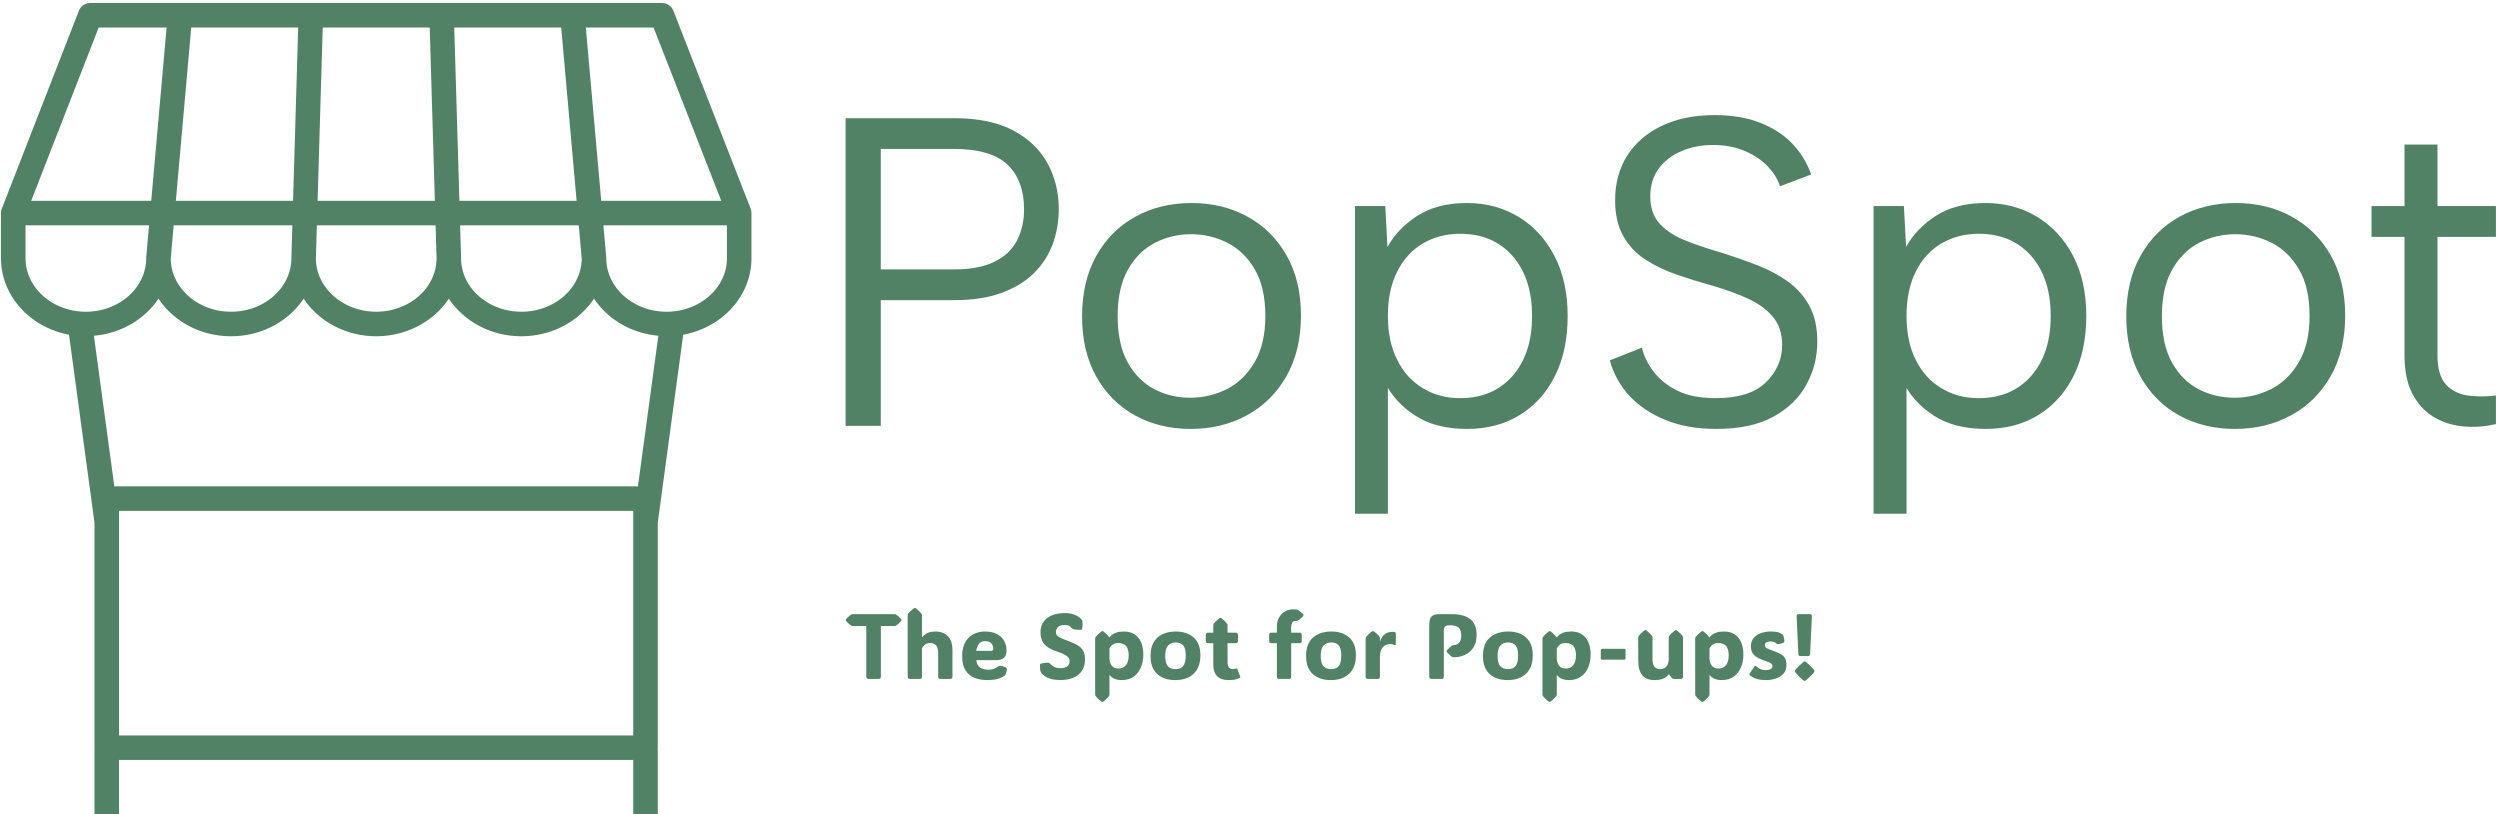 <svg xmlns="http://www.w3.org/2000/svg" version="1.1" xmlns:xlink="http://www.w3.org/1999/xlink" xmlns:svgjs="http://svgjs.dev/svgjs" width="2000" height="651" viewBox="0 0 2000 651"><g transform="matrix(1,0,0,1,-1.218,1.274)"><svg viewBox="0 0 396 129" data-background-color="#c9efc7" preserveAspectRatio="xMidYMid meet" height="651" width="2000" xmlns="http://www.w3.org/2000/svg" xmlns:xlink="http://www.w3.org/1999/xlink"><g id="tight-bounds" transform="matrix(1,0,0,1,0.241,0.227)"><svg viewBox="0 0 395.52 128.559" height="128.559" width="395.52"><g><svg viewBox="0 0 395.52 128.559" height="128.559" width="395.52"><g><svg viewBox="0 0 395.52 128.559" height="128.559" width="395.52"><g><svg viewBox="0 0 597.922 194.348" height="128.559" width="395.52"><g transform="matrix(1,0,0,1,202.402,26.86)"><svg viewBox="0 0 395.52 140.628" height="140.628" width="395.52"><g id="textblocktransform"><svg viewBox="0 0 395.52 140.628" height="140.628" width="395.52" id="textblock"><g><svg viewBox="0 0 395.52 95.536" height="95.536" width="395.52"><g transform="matrix(1,0,0,1,0,0)"><svg width="395.52" viewBox="4.25 -35.35 187.74 45.35" height="95.536" data-palette-color="#528265"><path d="M8.25-17.8L16.6-17.8Q19.4-17.8 21.15-18.65 22.9-19.5 23.73-21.05 24.55-22.6 24.55-24.65L24.55-24.65Q24.55-27.9 22.68-29.7 20.8-31.5 16.6-31.5L16.6-31.5 8.25-31.5 8.25-17.8ZM28.5-24.65L28.5-24.65Q28.5-22.6 27.83-20.73 27.15-18.85 25.7-17.4 24.25-15.95 22-15.13 19.75-14.3 16.6-14.3L16.6-14.3 8.25-14.3 8.25 0 4.25 0 4.25-35 16.6-35Q20.7-35 23.33-33.6 25.95-32.2 27.23-29.85 28.5-27.5 28.5-24.65ZM43.5 0.35L43.5 0.35Q39.95 0.35 37.15-1.2 34.35-2.75 32.75-5.63 31.15-8.5 31.15-12.45L31.15-12.45Q31.15-16.45 32.77-19.35 34.4-22.25 37.22-23.8 40.05-25.35 43.6-25.35L43.6-25.35Q47.15-25.35 49.97-23.8 52.8-22.25 54.42-19.38 56.05-16.5 56.05-12.55L56.05-12.55Q56.05-8.55 54.4-5.65 52.75-2.75 49.9-1.2 47.05 0.35 43.5 0.35ZM43.45-3.2L43.45-3.2Q45.65-3.2 47.6-4.17 49.55-5.15 50.77-7.23 52-9.3 52-12.5L52-12.5Q52-15.75 50.8-17.8 49.6-19.85 47.67-20.83 45.75-21.8 43.55-21.8L43.55-21.8Q41.35-21.8 39.45-20.83 37.55-19.85 36.37-17.78 35.2-15.7 35.2-12.5L35.2-12.5Q35.2-9.25 36.35-7.2 37.5-5.15 39.37-4.17 41.25-3.2 43.45-3.2ZM65.55-5.05L65.55-5.05 65.94-5.1 65.94 10 62.2 10 62.2-25 65.64-25 65.89-20.35Q67.05-22.45 69.3-23.9 71.55-25.35 74.94-25.35L74.94-25.35Q78.19-25.35 80.8-23.78 83.39-22.2 84.89-19.33 86.39-16.45 86.39-12.5L86.39-12.5Q86.39-8.6 84.97-5.73 83.55-2.85 80.97-1.25 78.39 0.35 74.94 0.35L74.94 0.35Q71.34 0.35 69-1.2 66.64-2.75 65.55-5.05ZM82.34-12.5L82.34-12.5Q82.34-16.8 80.12-19.33 77.89-21.85 74.14-21.85L74.14-21.85Q71.8-21.85 69.92-20.75 68.05-19.65 67-17.55 65.94-15.45 65.94-12.5L65.94-12.5Q65.94-9.6 67-7.5 68.05-5.4 69.92-4.28 71.8-3.15 74.14-3.15L74.14-3.15Q77.89-3.15 80.12-5.68 82.34-8.2 82.34-12.5ZM91.19-7.45L94.84-8.9Q95.14-7.55 96.12-6.23 97.09-4.9 98.82-4.03 100.54-3.15 103.24-3.15L103.24-3.15Q107.09-3.15 108.94-4.95 110.79-6.75 110.79-9.2L110.79-9.2Q110.79-11.15 109.74-12.4 108.69-13.65 106.89-14.48 105.09-15.3 102.84-15.95L102.84-15.95Q100.84-16.5 98.87-17.18 96.89-17.85 95.29-18.88 93.69-19.9 92.74-21.55 91.79-23.2 91.79-25.65L91.79-25.65Q91.79-28.6 93.19-30.78 94.59-32.95 97.14-34.15 99.69-35.35 103.09-35.35L103.09-35.35Q106.04-35.35 108.24-34.5 110.44-33.65 111.92-32.13 113.39-30.6 114.09-28.6L114.09-28.6 110.54-27.25Q110.19-28.4 109.19-29.48 108.19-30.55 106.59-31.25 104.99-31.95 102.94-31.95L102.94-31.95Q100.94-31.95 99.32-31.25 97.69-30.55 96.74-29.25 95.79-27.95 95.79-26.1L95.79-26.1Q95.79-24.1 96.92-22.93 98.04-21.75 99.92-21.03 101.79-20.3 104.04-19.65L104.04-19.65Q106.09-19 108.02-18.25 109.94-17.5 111.47-16.4 112.99-15.3 113.89-13.65 114.79-12 114.79-9.6L114.79-9.6Q114.79-6.95 113.54-4.67 112.29-2.4 109.77-1.03 107.24 0.35 103.29 0.35L103.29 0.35Q99.99 0.35 97.49-0.68 94.99-1.7 93.39-3.45 91.79-5.2 91.19-7.45L91.19-7.45ZM124.54-5.05L124.54-5.05 124.94-5.1 124.94 10 121.19 10 121.19-25 124.64-25 124.89-20.35Q126.04-22.45 128.29-23.9 130.54-25.35 133.94-25.35L133.94-25.35Q137.19-25.35 139.79-23.78 142.39-22.2 143.89-19.33 145.39-16.45 145.39-12.5L145.39-12.5Q145.39-8.6 143.97-5.73 142.54-2.85 139.97-1.25 137.39 0.35 133.94 0.35L133.94 0.35Q130.34 0.35 127.99-1.2 125.64-2.75 124.54-5.05ZM141.34-12.5L141.34-12.5Q141.34-16.8 139.12-19.33 136.89-21.85 133.14-21.85L133.14-21.85Q130.79-21.85 128.91-20.75 127.04-19.65 125.99-17.55 124.94-15.45 124.94-12.5L124.94-12.5Q124.94-9.6 125.99-7.5 127.04-5.4 128.91-4.28 130.79-3.15 133.14-3.15L133.14-3.15Q136.89-3.15 139.12-5.68 141.34-8.2 141.34-12.5ZM162.29 0.35L162.29 0.35Q158.74 0.35 155.94-1.2 153.14-2.75 151.54-5.63 149.94-8.5 149.94-12.45L149.94-12.45Q149.94-16.45 151.56-19.35 153.19-22.25 156.01-23.8 158.84-25.35 162.39-25.35L162.39-25.35Q165.94-25.35 168.76-23.8 171.59-22.25 173.21-19.38 174.84-16.5 174.84-12.55L174.84-12.55Q174.84-8.55 173.19-5.65 171.54-2.75 168.69-1.2 165.84 0.35 162.29 0.35ZM162.24-3.2L162.24-3.2Q164.44-3.2 166.39-4.17 168.34-5.15 169.56-7.23 170.79-9.3 170.79-12.5L170.79-12.5Q170.79-15.75 169.59-17.8 168.39-19.85 166.46-20.83 164.54-21.8 162.34-21.8L162.34-21.8Q160.14-21.8 158.24-20.83 156.34-19.85 155.16-17.78 153.99-15.7 153.99-12.5L153.99-12.5Q153.99-9.25 155.14-7.2 156.29-5.15 158.16-4.17 160.04-3.2 162.24-3.2ZM177.84-25L181.59-25 181.59-32 185.34-32 185.34-25 191.99-25 191.99-21.5 185.34-21.5 185.34-8.05Q185.34-5.75 186.31-4.7 187.29-3.65 188.81-3.45 190.34-3.25 191.99-3.45L191.99-3.45 191.99-0.2Q190.04 0.25 188.16 0.05 186.29-0.15 184.81-1.07 183.34-2 182.46-3.7 181.59-5.4 181.59-8.05L181.59-8.05 181.59-21.5 177.84-21.5 177.84-25Z" opacity="1" transform="matrix(1,0,0,1,0,0)" fill="#528265" class="wordmark-text-0" data-fill-palette-color="primary" id="text-0"></path></svg></g></svg></g><g transform="matrix(1,0,0,1,0,118.089)"><svg viewBox="0 0 232.21 22.538" height="22.538" width="232.21"><g transform="matrix(1,0,0,1,0,0)"><svg width="232.21" viewBox="0 -38.38 523.14 50.78" height="22.538" data-palette-color="#528265"><path d="M19.04-28.59L19.04-1.29Q19.04-0.56 18.74-0.28 18.43 0 17.7 0L17.7 0 12.5 0Q11.77 0 11.46-0.28 11.16-0.56 11.16-1.29L11.16-1.29 11.16-28.59 3.88-28.59Q3.3-28.59 3-28.78L3-28.78Q2.37-29.22 1.7-29.83 1.03-30.44 0.24-31.3L0.24-31.3Q0-31.62 0-31.81L0-31.81Q0-32.03 0.24-32.3L0.24-32.3Q1.03-33.15 1.7-33.76 2.37-34.38 3-34.81L3-34.81Q3.34-35.01 3.88-35.01L3.88-35.01 26.34-35.01Q26.93-35.01 27.22-34.81L27.22-34.81Q27.86-34.38 28.54-33.76 29.22-33.15 29.98-32.3L29.98-32.3Q30.22-31.98 30.22-31.79L30.22-31.79Q30.22-31.57 29.98-31.3L29.98-31.3Q29.22-30.44 28.54-29.83 27.86-29.22 27.22-28.78L27.22-28.78Q26.88-28.59 26.34-28.59L26.34-28.59 19.04-28.59ZM41.23-16.46L41.23-1.29Q41.23-0.56 40.93-0.28 40.62 0 39.89 0L39.89 0 34.86 0Q34.13 0 33.82-0.28 33.52-0.56 33.52-1.29L33.52-1.29 33.52-34.33Q33.52-34.91 33.76-35.23L33.76-35.23Q34.79-36.57 36.77-38.13L36.77-38.13Q37.11-38.38 37.38-38.38L37.38-38.38Q37.69-38.38 37.99-38.13L37.99-38.13Q39.04-37.33 39.76-36.62 40.48-35.91 40.99-35.23L40.99-35.23Q41.23-34.91 41.23-34.33L41.23-34.33 41.23-22.49 41.33-22.49Q41.87-23.19 42.72-23.91 43.58-24.63 45-25.12 46.43-25.61 48.65-25.61L48.65-25.61Q50.9-25.61 52.98-24.68 55.05-23.75 56.37-21.56 57.69-19.36 57.69-15.55L57.69-15.55 57.69-1.29Q57.69-0.56 57.38-0.28 57.08 0 56.35 0L56.35 0 51.32 0Q50.58 0 50.28-0.28 49.97-0.56 49.97-1.29L49.97-1.29 49.97-14.21Q49.97-16.92 48.85-18.15 47.73-19.38 45.8-19.38L45.8-19.38Q43.89-19.38 42.84-18.55 41.79-17.72 41.23-16.46L41.23-16.46ZM76.53 0.61L76.53 0.61Q72.41 0.61 69.36-0.72 66.3-2.05 64.62-4.86 62.93-7.67 62.93-12.11L62.93-12.11Q62.93-18.77 66.35-22.19 69.77-25.61 75.43-25.61L75.43-25.61Q79.12-25.61 81.67-24.29 84.22-22.97 85.55-20.65 86.88-18.33 86.88-15.36L86.88-15.36Q86.88-12.45 85.4-11.3 83.91-10.16 81.05-10.16L81.05-10.16 70.58-10.16Q70.77-7.64 72.42-6.32 74.07-5 76.9-5L76.9-5Q79.15-5 80.5-5.68 81.86-6.35 82.39-6.74L82.39-6.74Q82.86-7.08 83.44-7.06L83.44-7.06Q83.91-7.06 84.77-6.87 85.64-6.69 86.49-6.2L86.49-6.2Q87.1-5.88 87.1-5.32L87.1-5.32Q87.1-5 86.98-4.42L86.98-4.42Q86.91-4.08 86.74-3.43 86.57-2.78 86.3-2.22L86.3-2.22Q86.15-1.95 85.83-1.71L85.83-1.71Q85.35-1.37 84.26-0.81 83.17-0.24 81.29 0.18 79.41 0.61 76.53 0.61ZM70.53-15.16L70.53-15.16 78.49-15.16Q79.73-15.16 79.73-16.31L79.73-16.31Q79.73-18.04 78.64-19.23 77.56-20.41 75.39-20.41L75.39-20.41Q73.02-20.41 71.91-18.9 70.8-17.38 70.53-15.16ZM116.13 0.59L116.13 0.59Q113.03 0.59 110.99 0.02 108.95-0.54 107.72-1.38 106.48-2.22 105.82-3.05L105.82-3.05Q105.61-3.37 105.43-3.66 105.26-3.96 105.19-4.32L105.19-4.32Q105.09-4.81 104.99-5.6 104.9-6.4 104.97-7.45L104.97-7.45Q104.99-7.89 105.14-8.06L105.14-8.06Q105.31-8.25 105.7-8.35L105.7-8.35Q106.41-8.52 107.55-8.65 108.68-8.79 109.17-8.79L109.17-8.79Q109.68-8.79 110-8.59 110.32-8.4 110.76-7.93L110.76-7.93Q111.24-7.42 112.44-6.63 113.64-5.83 116.13-5.83L116.13-5.83Q118.52-5.83 119.74-6.84 120.96-7.84 120.96-9.62L120.96-9.62Q120.96-10.57 120.39-11.41 119.81-12.26 118.3-13.1 116.79-13.94 113.98-14.87L113.98-14.87Q109.34-16.43 107.29-18.75 105.24-21.07 105.24-25.2L105.24-25.2Q105.24-28.61 106.9-30.91 108.56-33.2 111.49-34.38 114.42-35.55 118.25-35.55L118.25-35.55Q121.21-35.55 123.15-34.85 125.09-34.16 126.16-33.29 127.24-32.42 127.55-31.88L127.55-31.88Q127.75-31.57 127.81-31.41 127.87-31.25 127.9-30.98L127.9-30.98Q127.97-30.22 127.94-29.3 127.92-28.37 127.77-27.2L127.77-27.2Q127.7-26.81 127.5-26.66L127.5-26.66Q127.33-26.54 126.97-26.54L126.97-26.54Q124.6-26.49 123.31-26.78L123.31-26.78Q122.79-26.9 122.62-27.03 122.45-27.15 122.18-27.42L122.18-27.42Q121.79-27.88 120.95-28.5 120.11-29.13 118.25-29.13L118.25-29.13Q115.69-29.13 114.61-27.97 113.54-26.81 113.54-25.37L113.54-25.37Q113.54-23.66 115.13-22.69 116.71-21.73 120.13-20.51L120.13-20.51Q122.99-19.51 125.04-18.33 127.09-17.16 128.18-15.33 129.26-13.5 129.26-10.5L129.26-10.5Q129.26-6.76 127.54-4.3 125.82-1.83 122.85-0.62 119.89 0.59 116.13 0.59ZM150.3-25.61L150.3-25.61Q153.87-25.61 156.18-24.01 158.48-22.41 159.62-19.62 160.75-16.82 160.75-13.21L160.75-13.21Q160.75-9.3 159.42-6.18 158.09-3.05 155.51-1.22 152.92 0.61 149.08 0.61L149.08 0.61Q147.11 0.61 145.82 0.16 144.54-0.29 143.77-0.92 143.01-1.54 142.57-2.05L142.57-2.05 142.47-2.05 142.47 8.35Q142.47 8.94 142.22 9.25L142.22 9.25Q141.2 10.6 139.22 12.16L139.22 12.16Q138.88 12.4 138.61 12.4L138.61 12.4Q138.32 12.4 138 12.16L138 12.16Q136.95 11.35 136.23 10.64 135.51 9.94 135 9.25L135 9.25Q134.75 8.94 134.75 8.35L134.75 8.35 134.75-21.75Q134.75-22.34 135-22.66L135-22.66Q135.51-23.34 136.23-24.05 136.95-24.76 138-25.56L138-25.56Q138.32-25.81 138.66-25.81L138.66-25.81Q138.98-25.81 139.32-25.56L139.32-25.56Q140.34-24.76 141.08-24.02 141.81-23.29 142.37-22.51L142.37-22.51 142.49-22.51Q142.91-23.02 143.76-23.75 144.62-24.49 146.19-25.05 147.77-25.61 150.3-25.61ZM147.3-5.62L147.3-5.62Q149.94-5.62 151.39-7.46 152.84-9.3 152.84-12.79L152.84-12.79Q152.84-19.38 147.42-19.38L147.42-19.38Q145.13-19.38 144.03-18.44 142.93-17.5 142.47-16.46L142.47-16.46 142.47-11.16Q142.47-8.79 143.69-7.2 144.91-5.62 147.3-5.62ZM177.99 0.61L177.99 0.61Q171.84 0.61 168.25-2.66 164.66-5.93 164.66-12.4L164.66-12.4Q164.66-19.04 168.38-22.33 172.1-25.61 178.33-25.61L178.33-25.61Q184.34-25.61 187.95-22.38 191.56-19.14 191.56-12.84L191.56-12.84Q191.56-6.27 187.95-2.83 184.34 0.61 177.99 0.61ZM178.23-5.3L178.23-5.3Q180.92-5.3 182.28-6.97 183.65-8.64 183.65-12.7L183.65-12.7Q183.65-16.55 182.27-18.13 180.89-19.7 178.18-19.7L178.18-19.7Q175.57-19.7 174.07-18.01 172.57-16.31 172.57-12.5L172.57-12.5Q172.57-8.52 174-6.91 175.42-5.3 178.23-5.3ZM206.7 0.61L206.7 0.61Q198.54 0.61 198.54-7.86L198.54-7.86 198.54-19.31 195.78-19.31Q195.05-19.31 194.77-19.62 194.49-19.92 194.49-20.65L194.49-20.65 194.49-23.66Q194.49-24.39 194.77-24.69 195.05-25 195.78-25L195.78-25 198.54-25 198.54-28.93Q198.54-29.52 198.79-29.83L198.79-29.83Q199.81-31.18 201.79-32.74L201.79-32.74Q202.13-32.98 202.4-32.98L202.4-32.98Q202.69-32.98 202.99-32.74L202.99-32.74Q204.04-31.93 204.76-31.23 205.48-30.52 205.99-29.83L205.99-29.83Q206.23-29.52 206.23-28.93L206.23-28.93 206.23-25 210.55-25Q211.29-25 211.57-24.69 211.85-24.39 211.85-23.66L211.85-23.66 211.85-20.65Q211.85-19.92 211.57-19.62 211.29-19.31 210.55-19.31L210.55-19.31 206.23-19.31 206.23-9.2Q206.23-5.3 209.06-5.3L209.06-5.3Q209.5-5.3 209.87-5.38 210.24-5.47 210.5-5.57L210.5-5.57Q211.02-5.76 211.23-5.71 211.43-5.66 211.6-5.18L211.6-5.18 213.02-1.39Q213.24-0.78 212.73-0.51L212.73-0.51Q212.36-0.34 210.96 0.13 209.55 0.61 206.7 0.61ZM240.58-19.31L240.58-1.29Q240.58-0.56 240.27-0.28 239.97 0 239.24 0L239.24 0 234.21 0Q233.47 0 233.17-0.28 232.86-0.56 232.86-1.29L232.86-1.29 232.86-19.31 229.98-19.31Q229.25-19.31 228.97-19.62 228.69-19.92 228.69-20.65L228.69-20.65 228.69-23.66Q228.69-24.39 228.97-24.69 229.25-25 229.98-25L229.98-25 232.86-25 232.86-28.1Q232.86-31.05 234.05-33.18 235.23-35.3 237.25-36.45 239.26-37.6 241.73-37.6L241.73-37.6Q242.87-37.6 243.47-37.5 244.07-37.4 244.36-37.21L244.36-37.21Q245.31-36.67 247-35.01L247-35.01Q247.27-34.72 247.27-34.42L247.27-34.42Q247.27-34.11 246.85-33.69L246.85-33.69Q246.12-32.93 245.46-32.41 244.8-31.88 244.39-31.62L244.39-31.62Q244.02-31.4 243.74-31.36 243.46-31.32 242.97-31.32L242.97-31.32Q240.58-31.32 240.58-27.66L240.58-27.66 240.58-25 245-25Q245.73-25 246.01-24.69 246.29-24.39 246.29-23.66L246.29-23.66 246.29-20.65Q246.29-19.92 246.01-19.62 245.73-19.31 245-19.31L245-19.31 240.58-19.31ZM261.96 0.61L261.96 0.61Q255.81 0.61 252.22-2.66 248.63-5.93 248.63-12.4L248.63-12.4Q248.63-19.04 252.36-22.33 256.08-25.61 262.3-25.61L262.3-25.61Q268.31-25.61 271.92-22.38 275.54-19.14 275.54-12.84L275.54-12.84Q275.54-6.27 271.92-2.83 268.31 0.61 261.96 0.61ZM262.21-5.3L262.21-5.3Q264.89-5.3 266.26-6.97 267.63-8.64 267.63-12.7L267.63-12.7Q267.63-16.55 266.25-18.13 264.87-19.7 262.16-19.7L262.16-19.7Q259.55-19.7 258.04-18.01 256.54-16.31 256.54-12.5L256.54-12.5Q256.54-8.52 257.97-6.91 259.4-5.3 262.21-5.3ZM288.5-22.17L288.5-20.36 288.6-20.36Q290.43-25.44 295.19-25.44L295.19-25.44Q295.8-25.44 296.19-25.38 296.58-25.32 296.73-25.27L296.73-25.27Q297.09-25.15 297.09-24.71L297.09-24.71 297.09-18.82Q297.09-18.07 296.21-18.41L296.21-18.41Q295.92-18.53 295.37-18.66 294.82-18.8 293.84-18.8L293.84-18.8Q291.33-18.8 289.91-16.96 288.5-15.11 288.5-11.94L288.5-11.94 288.5-1.29Q288.5-0.56 288.19-0.28 287.89 0 287.16 0L287.16 0 282.13 0Q281.39 0 281.09-0.28 280.78-0.56 280.78-1.29L280.78-1.29 280.78-21.75Q280.78-22.34 281.03-22.66L281.03-22.66Q281.54-23.34 282.26-24.05 282.98-24.76 284.03-25.56L284.03-25.56Q284.23-25.71 284.42-25.76 284.62-25.81 284.76-25.81L284.76-25.81Q285.1-25.81 285.45-25.56L285.45-25.56Q287.47-23.97 288.28-22.85L288.28-22.85Q288.5-22.56 288.5-22.17L288.5-22.17ZM328.39-11.69L328.39-11.69Q327.75-11.69 327.31-12.01L327.31-12.01Q326.85-12.33 326.21-12.92 325.58-13.5 324.8-14.36L324.8-14.36Q324.5-14.7 324.5-14.97L324.5-14.97Q324.5-15.23 324.8-15.58L324.8-15.58Q326.31-17.29 327.56-18.09L327.56-18.09Q327.85-18.29 328.39-18.29L328.39-18.29Q330.05-18.29 331.25-19.53 332.46-20.78 332.41-23.56L332.41-23.56Q332.39-26.56 330.94-27.76 329.48-28.96 326.97-28.96L326.97-28.96 325.8-28.96Q324.19-28.96 323.6-28.27 323.01-27.59 323.01-25.93L323.01-25.93 323.01-1.29Q323.01-0.56 322.71-0.28 322.4 0 321.67 0L321.67 0 316.47 0Q315.74 0 315.43-0.28 315.13-0.56 315.13-1.29L315.13-1.29 315.13-28.47Q315.13-30.91 315.58-32.34 316.03-33.76 317.34-34.39 318.64-35.01 321.16-35.01L321.16-35.01 326.97-35.01Q333.98-35.01 337.35-32.26 340.71-29.52 340.71-23.85L340.71-23.85Q340.71-19.6 338.94-16.92 337.17-14.23 334.35-12.96 331.53-11.69 328.39-11.69ZM357.46 0.61L357.46 0.61Q351.31 0.61 347.72-2.66 344.13-5.93 344.13-12.4L344.13-12.4Q344.13-19.04 347.85-22.33 351.58-25.61 357.8-25.61L357.8-25.61Q363.81-25.61 367.42-22.38 371.03-19.14 371.03-12.84L371.03-12.84Q371.03-6.27 367.42-2.83 363.81 0.61 357.46 0.61ZM357.7-5.3L357.7-5.3Q360.39-5.3 361.76-6.97 363.12-8.64 363.12-12.7L363.12-12.7Q363.12-16.55 361.74-18.13 360.37-19.7 357.66-19.7L357.66-19.7Q355.04-19.7 353.54-18.01 352.04-16.31 352.04-12.5L352.04-12.5Q352.04-8.52 353.47-6.91 354.9-5.3 357.7-5.3ZM391.83-25.61L391.83-25.61Q395.4-25.61 397.7-24.01 400.01-22.41 401.15-19.62 402.28-16.82 402.28-13.21L402.28-13.21Q402.28-9.3 400.95-6.18 399.62-3.05 397.03-1.22 394.44 0.61 390.61 0.61L390.61 0.61Q388.63 0.61 387.35 0.16 386.07-0.29 385.3-0.92 384.53-1.54 384.09-2.05L384.09-2.05 384-2.05 384 8.35Q384 8.94 383.75 9.25L383.75 9.25Q382.73 10.6 380.75 12.16L380.75 12.16Q380.41 12.4 380.14 12.4L380.14 12.4Q379.85 12.4 379.53 12.16L379.53 12.16Q378.48 11.35 377.76 10.64 377.04 9.94 376.53 9.25L376.53 9.25Q376.28 8.94 376.28 8.35L376.28 8.35 376.28-21.75Q376.28-22.34 376.53-22.66L376.53-22.66Q377.04-23.34 377.76-24.05 378.48-24.76 379.53-25.56L379.53-25.56Q379.85-25.81 380.19-25.81L380.19-25.81Q380.5-25.81 380.85-25.56L380.85-25.56Q381.87-24.76 382.6-24.02 383.34-23.29 383.9-22.51L383.9-22.51 384.02-22.51Q384.44-23.02 385.29-23.75 386.14-24.49 387.72-25.05 389.29-25.61 391.83-25.61ZM388.83-5.62L388.83-5.62Q391.47-5.62 392.92-7.46 394.37-9.3 394.37-12.79L394.37-12.79Q394.37-19.38 388.95-19.38L388.95-19.38Q386.66-19.38 385.56-18.44 384.46-17.5 384-16.46L384-16.46 384-11.16Q384-8.79 385.22-7.2 386.44-5.62 388.83-5.62ZM420.37-10.4L408.53-10.4Q407.77-10.4 407.77-11.16L407.77-11.16 407.77-15.53Q407.77-16.28 408.53-16.28L408.53-16.28 420.37-16.28Q421.13-16.28 421.13-15.53L421.13-15.53 421.13-11.16Q421.13-10.4 420.37-10.4L420.37-10.4ZM436.68 0.61L436.68 0.61Q427.98 0.61 427.98-9.91L427.98-9.91 427.96-22.31Q427.96-22.9 428.2-23.22L428.2-23.22Q429.23-24.56 431.21-26.12L431.21-26.12Q431.55-26.37 431.82-26.37L431.82-26.37Q432.14-26.37 432.43-26.12L432.43-26.12Q433.48-25.32 434.2-24.61 434.92-23.9 435.43-23.22L435.43-23.22Q435.68-22.9 435.68-22.31L435.68-22.31 435.68-10.6Q435.68-5.3 439.87-5.3L439.87-5.3Q441.95-5.3 443.19-6.75 444.44-8.2 444.44-10.69L444.44-10.69 444.44-22.31Q444.44-22.9 444.68-23.22L444.68-23.22Q445.71-24.56 447.69-26.12L447.69-26.12Q448.03-26.37 448.3-26.37L448.3-26.37Q448.61-26.37 448.91-26.12L448.91-26.12Q449.96-25.32 450.68-24.61 451.4-23.9 451.91-23.22L451.91-23.22Q452.15-22.9 452.15-22.31L452.15-22.31 452.15-1.12Q452.15-0.66 451.84-0.33 451.52 0 451.03 0L451.03 0 447.37 0Q446.98 0 446.67-0.11 446.37-0.22 446.1-0.54L446.1-0.54 444.59-2.49 444.42-2.49Q444.02-1.93 443.21-1.2 442.39-0.46 440.84 0.07 439.29 0.61 436.68 0.61ZM474.3-25.61L474.3-25.61Q477.86-25.61 480.17-24.01 482.47-22.41 483.61-19.62 484.75-16.82 484.75-13.21L484.75-13.21Q484.75-9.3 483.41-6.18 482.08-3.05 479.5-1.22 476.91 0.61 473.08 0.61L473.08 0.61Q471.1 0.61 469.82 0.16 468.53-0.29 467.77-0.92 467-1.54 466.56-2.05L466.56-2.05 466.46-2.05 466.46 8.35Q466.46 8.94 466.21 9.25L466.21 9.25Q465.19 10.6 463.21 12.16L463.21 12.16Q462.87 12.4 462.6 12.4L462.6 12.4Q462.31 12.4 461.99 12.16L461.99 12.16Q460.94 11.35 460.22 10.64 459.5 9.94 458.99 9.25L458.99 9.25Q458.74 8.94 458.74 8.35L458.74 8.35 458.74-21.75Q458.74-22.34 458.99-22.66L458.99-22.66Q459.5-23.34 460.22-24.05 460.94-24.76 461.99-25.56L461.99-25.56Q462.31-25.81 462.65-25.81L462.65-25.81Q462.97-25.81 463.31-25.56L463.31-25.56Q464.33-24.76 465.07-24.02 465.8-23.29 466.36-22.51L466.36-22.51 466.48-22.51Q466.9-23.02 467.75-23.75 468.61-24.49 470.18-25.05 471.76-25.61 474.3-25.61ZM471.29-5.62L471.29-5.62Q473.93-5.62 475.38-7.46 476.83-9.3 476.83-12.79L476.83-12.79Q476.83-19.38 471.41-19.38L471.41-19.38Q469.12-19.38 468.02-18.44 466.92-17.5 466.46-16.46L466.46-16.46 466.46-11.16Q466.46-8.79 467.68-7.2 468.9-5.62 471.29-5.62ZM496.95 0.61L496.95 0.61Q494.34 0.61 492.62 0.17 490.89-0.27 489.86-0.89 488.82-1.51 488.23-2.03L488.23-2.03Q487.79-2.44 488.14-2.95L488.14-2.95 490.63-6.64Q491.16-7.42 491.85-6.74L491.85-6.74Q492.56-6.05 493.76-5.41 494.97-4.76 496.78-4.76L496.78-4.76Q498.39-4.76 499.43-5.31 500.47-5.86 500.47-6.91L500.47-6.91Q500.47-7.64 500-8.11 499.54-8.57 498.37-9.06 497.19-9.55 495.09-10.3L495.09-10.3Q491.99-11.43 490.41-13.01 488.82-14.6 488.82-17.65L488.82-17.65Q488.82-20.46 490.37-22.22 491.92-23.97 494.35-24.79 496.78-25.61 499.42-25.61L499.42-25.61Q502.76-25.61 504.12-24.99 505.47-24.37 505.86-24.02L505.86-24.02Q506.23-23.71 506.37-23.29L506.37-23.29Q506.69-22.34 506.86-20.78L506.86-20.78Q506.96-19.87 506.4-19.58L506.4-19.58Q506.1-19.41 505.47-19.21 504.84-19.02 504.2-18.87 503.57-18.73 503.25-18.73L503.25-18.73Q503.15-18.73 503.04-18.79 502.93-18.85 502.66-19.09L502.66-19.09Q502.35-19.41 501.58-19.82 500.81-20.24 499.46-20.24L499.46-20.24Q498.15-20.24 497.25-19.81 496.36-19.38 496.36-18.31L496.36-18.31Q496.36-17.14 497.5-16.55 498.63-15.97 501.25-15.04L501.25-15.04Q503.3-14.33 504.82-13.49 506.35-12.65 507.18-11.29 508.01-9.94 508.01-7.64L508.01-7.64Q508.01-4.66 506.39-2.84 504.76-1.03 502.24-0.21 499.71 0.61 496.95 0.61ZM519.68-12.35L515.53-12.35Q514.48-12.35 514.43-13.53L514.43-13.53 513.5-33.81Q513.45-35.01 514.65-35.01L514.65-35.01 520.6-35.01Q521.8-35.01 521.75-33.81L521.75-33.81 520.78-13.53Q520.73-12.35 519.68-12.35L519.68-12.35ZM512.55-4.22L512.55-4.22Q512.55-4.54 512.76-4.8 512.96-5.05 513.3-5.47L513.3-5.47Q514.04-6.3 514.99-7.21 515.94-8.13 516.94-8.98L516.94-8.98Q517.55-9.47 517.85-9.47L517.85-9.47Q518.14-9.47 518.8-8.98L518.8-8.98Q520.85-7.2 522.39-5.47L522.39-5.47Q522.7-5.05 522.92-4.8 523.14-4.54 523.14-4.22L523.14-4.22Q523.14-3.88 522.91-3.61 522.68-3.34 522.36-2.91L522.36-2.91Q521.65-2.1 520.71-1.21 519.77-0.32 518.8 0.54L518.8 0.54Q518.19 1.05 517.85 1.05L517.85 1.05Q517.58 1.05 516.89 0.54L516.89 0.54Q515.84-0.32 514.94-1.22 514.04-2.12 513.3-2.98L513.3-2.98Q512.96-3.39 512.76-3.64 512.55-3.88 512.55-4.22Z" opacity="1" transform="matrix(1,0,0,1,0,0)" fill="#528265" class="slogan-text-1" data-fill-palette-color="secondary" id="text-1"></path></svg></g></svg></g></svg></g></svg></g><g><svg viewBox="0 0 179.848 194.348" height="194.348" width="179.848"><g><svg xmlns="http://www.w3.org/2000/svg" xmlns:xlink="http://www.w3.org/1999/xlink" version="1.1" x="0" y="0" viewBox="26.811 23.305 91.79 99.19" enable-background="new 0 0 144.083 144" xml:space="preserve" height="194.348" width="179.848" class="icon-icon-0" data-fill-palette-color="accent" id="icon-0"><path d="M118.5 48.449L109.055 24.259A1.5 1.5 0 0 0 107.657 23.305H37.732C37.114 23.305 36.558 23.685 36.335 24.261L26.914 48.451A1.5 1.5 0 0 0 26.811 48.995V54.52C26.811 59.132 30.391 62.99 35.131 63.871L38.245 86.852V114.386C38.245 114.468 38.257 114.548 38.269 114.627H38.245V122.495H41.245V115.886H104.142V122.495H107.142V114.627H107.119A2 2 0 0 0 107.142 114.386V86.853L110.255 63.875C115.009 63.004 118.601 59.142 118.601 54.521V48.996A1.5 1.5 0 0 0 118.5 48.449M106.633 26.305L114.906 47.495H100.226L98.343 26.305zM97.842 54.561C97.817 58.149 94.518 61.062 90.465 61.062 86.397 61.062 83.086 58.127 83.086 54.521 83.086 54.505 83.082 54.492 83.082 54.476H83.086L82.967 50.496H97.481zM95.333 26.305L97.216 47.495H82.879L82.25 26.305zM66.162 26.305H79.25L79.877 47.495H65.536zM65.447 50.495H79.967L80.086 54.524C80.084 58.128 76.773 61.061 72.707 61.061 68.639 61.061 65.331 58.128 65.328 54.524zM50.079 26.305H63.161L62.535 47.495H48.199zM47.934 50.495H62.447L62.33 54.476H62.334C62.333 54.492 62.329 54.505 62.329 54.52 62.329 58.126 59.018 61.061 54.949 61.061 50.896 61.061 47.598 58.148 47.573 54.56zM38.758 26.305H47.068L45.188 47.495H30.506zM29.812 54.521V50.496H44.922L44.576 54.389 44.584 54.39C44.58 54.434 44.57 54.476 44.57 54.522 44.57 58.128 41.26 61.063 37.192 61.063 33.123 61.062 29.812 58.127 29.812 54.521M104.143 112.887H41.246V85.418H104.143zM104.717 82.418H40.672L38.177 64.002C41.52 63.709 44.411 61.97 46.071 59.457 47.892 62.215 51.19 64.061 54.949 64.061S62.008 62.214 63.829 59.457C65.65 62.215 68.949 64.061 72.708 64.061 76.468 64.061 79.767 62.214 81.587 59.457 83.409 62.215 86.708 64.061 90.466 64.061 94.226 64.061 97.525 62.214 99.345 59.457 101.001 61.963 103.882 63.701 107.214 64zM115.602 54.521C115.602 58.127 112.293 61.062 108.225 61.062 104.155 61.062 100.844 58.127 100.844 54.521 100.844 54.475 100.834 54.433 100.83 54.389L100.838 54.388 100.492 50.495H115.601V54.521z" fill="#528265" data-fill-palette-color="accent"></path></svg></g></svg></g></svg></g></svg></g></svg></g><defs></defs></svg><rect width="395.52" height="128.559" fill="none" stroke="none" visibility="hidden"></rect></g></svg></g></svg>